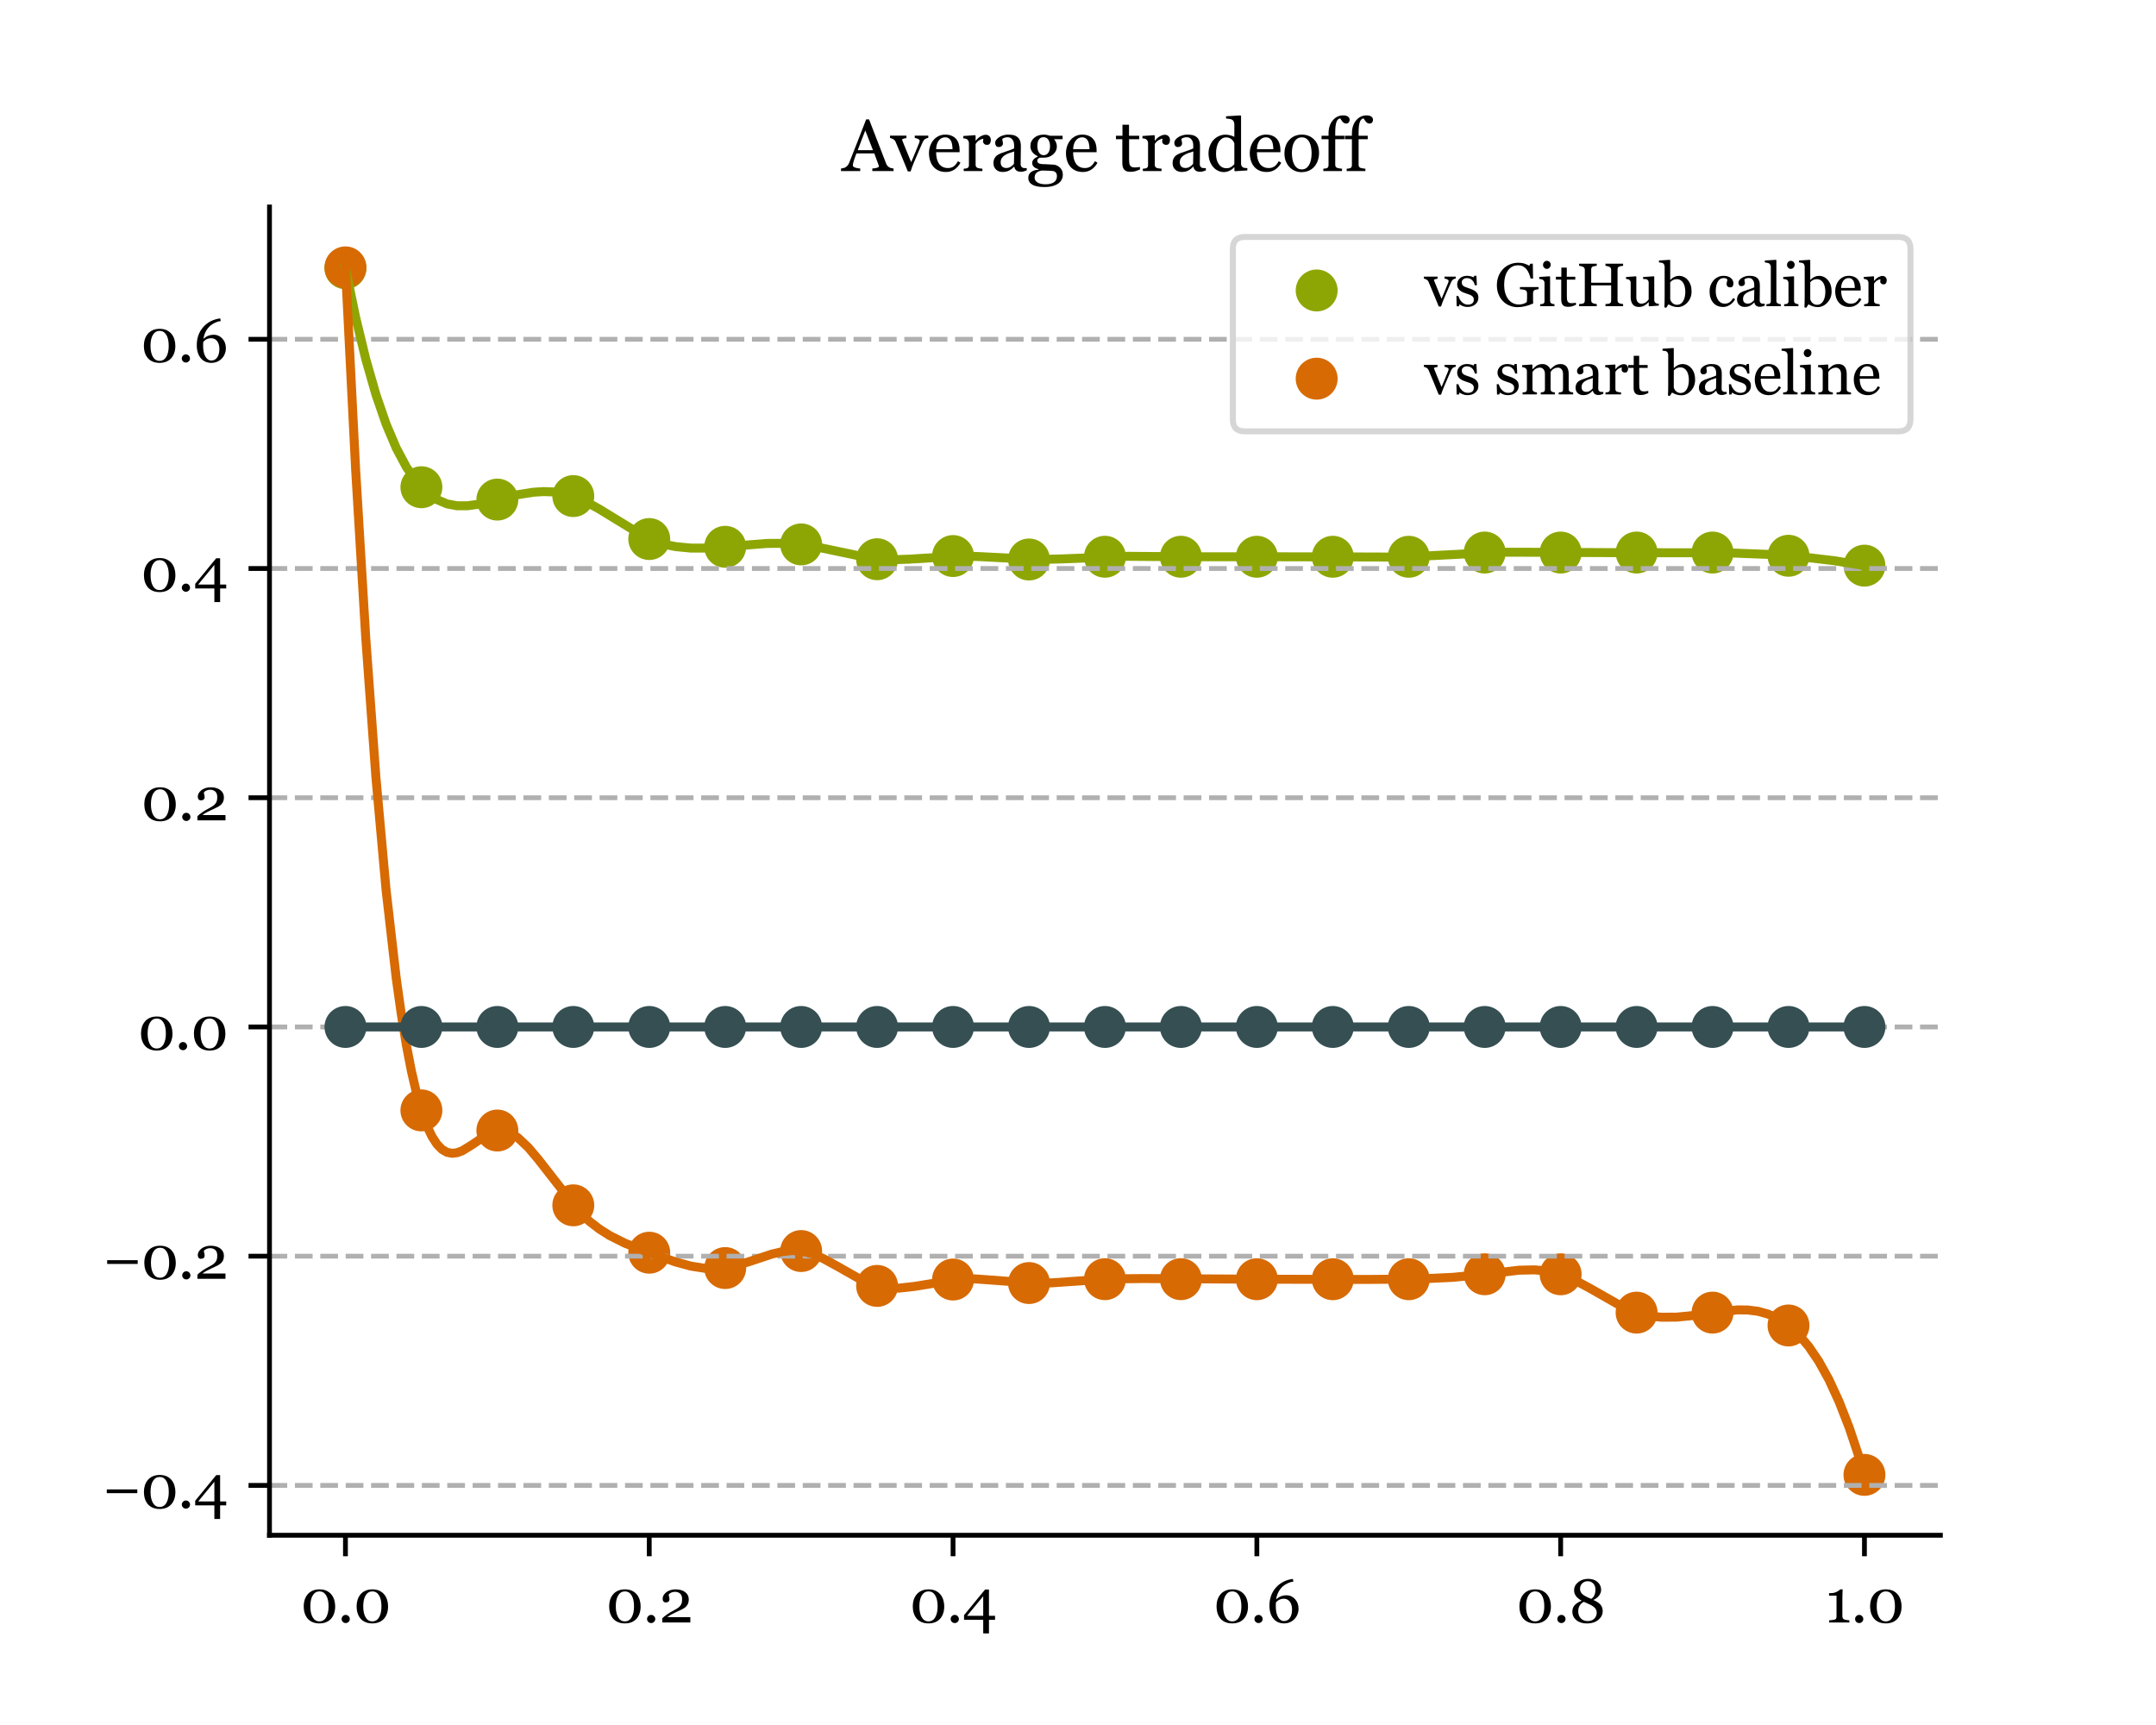 <?xml version="1.0" encoding="utf-8" standalone="no"?>
<!DOCTYPE svg PUBLIC "-//W3C//DTD SVG 1.1//EN"
  "http://www.w3.org/Graphics/SVG/1.1/DTD/svg11.dtd">
<svg xmlns:xlink="http://www.w3.org/1999/xlink" width="360pt" height="288pt" viewBox="0 0 360 288" xmlns="http://www.w3.org/2000/svg" version="1.1">
 <defs>
  <style type="text/css">*{stroke-linejoin: round; stroke-linecap: butt}</style>
 </defs>
 <g id="figure_1">
  <g id="patch_1">
   <path d="M 0 288 
L 360 288 
L 360 0 
L 0 0 
z
" style="fill: #ffffff"/>
  </g>
  <g id="axes_1">
   <g id="patch_2">
    <path d="M 45 256.32 
L 324 256.32 
L 324 34.56 
L 45 34.56 
z
" style="fill: #ffffff"/>
   </g>
   <g id="PathCollection_1">
    <defs>
     <path id="m670a785eb7" d="M 0 3 
C 0.796 3 1.559 2.684 2.121 2.121 
C 2.684 1.559 3 0.796 3 0 
C 3 -0.796 2.684 -1.559 2.121 -2.121 
C 1.559 -2.684 0.796 -3 0 -3 
C -0.796 -3 -1.559 -2.684 -2.121 -2.121 
C -2.684 -1.559 -3 -0.796 -3 0 
C -3 0.796 -2.684 1.559 -2.121 2.121 
C -1.559 2.684 -0.796 3 0 3 
z
" style="stroke: #8ea604"/>
    </defs>
    <g clip-path="url(#p55dcdb778a)">
     <use xlink:href="#m670a785eb7" x="57.682" y="44.787" style="fill: #8ea604; stroke: #8ea604"/>
     <use xlink:href="#m670a785eb7" x="70.364" y="81.346" style="fill: #8ea604; stroke: #8ea604"/>
     <use xlink:href="#m670a785eb7" x="83.045" y="83.409" style="fill: #8ea604; stroke: #8ea604"/>
     <use xlink:href="#m670a785eb7" x="95.727" y="82.822" style="fill: #8ea604; stroke: #8ea604"/>
     <use xlink:href="#m670a785eb7" x="108.409" y="89.995" style="fill: #8ea604; stroke: #8ea604"/>
     <use xlink:href="#m670a785eb7" x="121.091" y="91.292" style="fill: #8ea604; stroke: #8ea604"/>
     <use xlink:href="#m670a785eb7" x="133.773" y="90.89" style="fill: #8ea604; stroke: #8ea604"/>
     <use xlink:href="#m670a785eb7" x="146.455" y="93.367" style="fill: #8ea604; stroke: #8ea604"/>
     <use xlink:href="#m670a785eb7" x="159.136" y="92.836" style="fill: #8ea604; stroke: #8ea604"/>
     <use xlink:href="#m670a785eb7" x="171.818" y="93.41" style="fill: #8ea604; stroke: #8ea604"/>
     <use xlink:href="#m670a785eb7" x="184.5" y="92.953" style="fill: #8ea604; stroke: #8ea604"/>
     <use xlink:href="#m670a785eb7" x="197.182" y="92.953" style="fill: #8ea604; stroke: #8ea604"/>
     <use xlink:href="#m670a785eb7" x="209.864" y="92.956" style="fill: #8ea604; stroke: #8ea604"/>
     <use xlink:href="#m670a785eb7" x="222.545" y="92.956" style="fill: #8ea604; stroke: #8ea604"/>
     <use xlink:href="#m670a785eb7" x="235.227" y="92.956" style="fill: #8ea604; stroke: #8ea604"/>
     <use xlink:href="#m670a785eb7" x="247.909" y="92.251" style="fill: #8ea604; stroke: #8ea604"/>
     <use xlink:href="#m670a785eb7" x="260.591" y="92.251" style="fill: #8ea604; stroke: #8ea604"/>
     <use xlink:href="#m670a785eb7" x="273.273" y="92.251" style="fill: #8ea604; stroke: #8ea604"/>
     <use xlink:href="#m670a785eb7" x="285.955" y="92.251" style="fill: #8ea604; stroke: #8ea604"/>
     <use xlink:href="#m670a785eb7" x="298.636" y="92.789" style="fill: #8ea604; stroke: #8ea604"/>
     <use xlink:href="#m670a785eb7" x="311.318" y="94.437" style="fill: #8ea604; stroke: #8ea604"/>
    </g>
   </g>
   <g id="PathCollection_2">
    <defs>
     <path id="m5c0fa5ec20" d="M 0 3 
C 0.796 3 1.559 2.684 2.121 2.121 
C 2.684 1.559 3 0.796 3 0 
C 3 -0.796 2.684 -1.559 2.121 -2.121 
C 1.559 -2.684 0.796 -3 0 -3 
C -0.796 -3 -1.559 -2.684 -2.121 -2.121 
C -2.684 -1.559 -3 -0.796 -3 0 
C -3 0.796 -2.684 1.559 -2.121 2.121 
C -1.559 2.684 -0.796 3 0 3 
z
" style="stroke: #d76a03"/>
    </defs>
    <g clip-path="url(#p55dcdb778a)">
     <use xlink:href="#m5c0fa5ec20" x="57.682" y="44.64" style="fill: #d76a03; stroke: #d76a03"/>
     <use xlink:href="#m5c0fa5ec20" x="70.364" y="185.388" style="fill: #d76a03; stroke: #d76a03"/>
     <use xlink:href="#m5c0fa5ec20" x="83.045" y="188.748" style="fill: #d76a03; stroke: #d76a03"/>
     <use xlink:href="#m5c0fa5ec20" x="95.727" y="201.237" style="fill: #d76a03; stroke: #d76a03"/>
     <use xlink:href="#m5c0fa5ec20" x="108.409" y="209.148" style="fill: #d76a03; stroke: #d76a03"/>
     <use xlink:href="#m5c0fa5ec20" x="121.091" y="211.71" style="fill: #d76a03; stroke: #d76a03"/>
     <use xlink:href="#m5c0fa5ec20" x="133.773" y="208.869" style="fill: #d76a03; stroke: #d76a03"/>
     <use xlink:href="#m5c0fa5ec20" x="146.455" y="214.691" style="fill: #d76a03; stroke: #d76a03"/>
     <use xlink:href="#m5c0fa5ec20" x="159.136" y="213.627" style="fill: #d76a03; stroke: #d76a03"/>
     <use xlink:href="#m5c0fa5ec20" x="171.818" y="214.212" style="fill: #d76a03; stroke: #d76a03"/>
     <use xlink:href="#m5c0fa5ec20" x="184.5" y="213.567" style="fill: #d76a03; stroke: #d76a03"/>
     <use xlink:href="#m5c0fa5ec20" x="197.182" y="213.565" style="fill: #d76a03; stroke: #d76a03"/>
     <use xlink:href="#m5c0fa5ec20" x="209.864" y="213.575" style="fill: #d76a03; stroke: #d76a03"/>
     <use xlink:href="#m5c0fa5ec20" x="222.545" y="213.575" style="fill: #d76a03; stroke: #d76a03"/>
     <use xlink:href="#m5c0fa5ec20" x="235.227" y="213.575" style="fill: #d76a03; stroke: #d76a03"/>
     <use xlink:href="#m5c0fa5ec20" x="247.909" y="212.746" style="fill: #d76a03; stroke: #d76a03"/>
     <use xlink:href="#m5c0fa5ec20" x="260.591" y="212.752" style="fill: #d76a03; stroke: #d76a03"/>
     <use xlink:href="#m5c0fa5ec20" x="273.273" y="219.151" style="fill: #d76a03; stroke: #d76a03"/>
     <use xlink:href="#m5c0fa5ec20" x="285.955" y="219.151" style="fill: #d76a03; stroke: #d76a03"/>
     <use xlink:href="#m5c0fa5ec20" x="298.636" y="221.297" style="fill: #d76a03; stroke: #d76a03"/>
     <use xlink:href="#m5c0fa5ec20" x="311.318" y="246.24" style="fill: #d76a03; stroke: #d76a03"/>
    </g>
   </g>
   <g id="matplotlib.axis_1">
    <g id="xtick_1">
     <g id="line2d_1">
      <defs>
       <path id="m4076054a34" d="M 0 0 
L 0 3.5 
" style="stroke: #000000; stroke-width: 0.8"/>
      </defs>
      <g>
       <use xlink:href="#m4076054a34" x="57.682" y="256.32" style="stroke: #000000; stroke-width: 0.8"/>
      </g>
     </g>
     <g id="text_1">
      <!-- 0.0 -->
      <g transform="translate(50.197 270.879) scale(0.1 -0.1)">
       <defs>
        <path id="Georgia-30" d="M 3209 2919 
Q 3409 2678 3507 2354 
Q 3606 2031 3606 1678 
Q 3606 1253 3484 917 
Q 3363 581 3150 359 
Q 2931 131 2631 15 
Q 2331 -100 1963 -100 
Q 1559 -100 1243 34 
Q 928 169 731 403 
Q 525 647 423 973 
Q 322 1300 322 1678 
Q 322 2050 420 2362 
Q 519 2675 728 2928 
Q 928 3172 1243 3312 
Q 1559 3453 1966 3453 
Q 2394 3453 2700 3309 
Q 3006 3166 3209 2919 
z
M 2916 1678 
Q 2916 2422 2661 2831 
Q 2406 3241 1969 3241 
Q 1525 3241 1269 2831 
Q 1013 2422 1013 1678 
Q 1013 972 1258 542 
Q 1503 113 1963 113 
Q 2422 113 2669 542 
Q 2916 972 2916 1678 
z
" transform="scale(0.016)"/>
        <path id="Georgia-2e" d="M 1297 359 
Q 1297 184 1170 60 
Q 1044 -63 869 -63 
Q 694 -63 567 60 
Q 441 184 441 359 
Q 441 534 567 661 
Q 694 788 869 788 
Q 1044 788 1170 661 
Q 1297 534 1297 359 
z
" transform="scale(0.016)"/>
       </defs>
       <use xlink:href="#Georgia-30"/>
       <use xlink:href="#Georgia-2e" x="61.377"/>
       <use xlink:href="#Georgia-30" x="88.33"/>
      </g>
     </g>
    </g>
    <g id="xtick_2">
     <g id="line2d_2">
      <g>
       <use xlink:href="#m4076054a34" x="108.409" y="256.32" style="stroke: #000000; stroke-width: 0.8"/>
      </g>
     </g>
     <g id="text_2">
      <!-- 0.2 -->
      <g transform="translate(101.2 270.879) scale(0.1 -0.1)">
       <defs>
        <path id="Georgia-32" d="M 3272 0 
L 344 0 
L 344 425 
Q 428 522 578 642 
Q 728 763 934 903 
Q 1059 988 1234 1088 
Q 1409 1188 1631 1306 
Q 1878 1438 2011 1538 
Q 2144 1638 2253 1784 
Q 2325 1881 2369 2026 
Q 2413 2172 2413 2441 
Q 2413 2831 2203 3014 
Q 1994 3197 1666 3197 
Q 1463 3197 1281 3117 
Q 1100 3038 1009 2897 
Q 1031 2797 1064 2659 
Q 1097 2522 1097 2391 
Q 1097 2272 998 2180 
Q 900 2088 706 2088 
Q 550 2088 465 2195 
Q 381 2303 381 2484 
Q 381 2653 475 2823 
Q 569 2994 744 3138 
Q 916 3278 1169 3365 
Q 1422 3453 1716 3453 
Q 2356 3453 2732 3167 
Q 3109 2881 3109 2403 
Q 3109 2175 3042 1987 
Q 2975 1800 2825 1656 
Q 2659 1497 2437 1383 
Q 2216 1269 1759 1066 
Q 1488 944 1253 811 
Q 1019 678 869 553 
L 3272 553 
L 3272 0 
z
" transform="scale(0.016)"/>
       </defs>
       <use xlink:href="#Georgia-30"/>
       <use xlink:href="#Georgia-2e" x="61.377"/>
       <use xlink:href="#Georgia-32" x="88.33"/>
      </g>
     </g>
    </g>
    <g id="xtick_3">
     <g id="line2d_3">
      <g>
       <use xlink:href="#m4076054a34" x="159.136" y="256.32" style="stroke: #000000; stroke-width: 0.8"/>
      </g>
     </g>
     <g id="text_3">
      <!-- 0.4 -->
      <g transform="translate(151.895 270.879) scale(0.1 -0.1)">
       <defs>
        <path id="Georgia-34" d="M 3388 281 
L 2753 281 
L 2753 -1141 
L 2153 -1141 
L 2153 281 
L 153 281 
L 153 763 
L 2344 3434 
L 2753 3434 
L 2753 691 
L 3388 691 
L 3388 281 
z
M 2153 691 
L 2153 2738 
L 466 691 
L 2153 691 
z
" transform="scale(0.016)"/>
       </defs>
       <use xlink:href="#Georgia-30"/>
       <use xlink:href="#Georgia-2e" x="61.377"/>
       <use xlink:href="#Georgia-34" x="88.33"/>
      </g>
     </g>
    </g>
    <g id="xtick_4">
     <g id="line2d_4">
      <g>
       <use xlink:href="#m4076054a34" x="209.864" y="256.32" style="stroke: #000000; stroke-width: 0.8"/>
      </g>
     </g>
     <g id="text_4">
      <!-- 0.6 -->
      <g transform="translate(202.618 270.879) scale(0.1 -0.1)">
       <defs>
        <path id="Georgia-36" d="M 3359 1441 
Q 3359 1116 3242 831 
Q 3125 547 2928 347 
Q 2700 119 2423 9 
Q 2147 -100 1847 -100 
Q 1500 -100 1219 28 
Q 938 156 741 391 
Q 541 628 431 972 
Q 322 1316 322 1744 
Q 322 2859 986 3625 
Q 1650 4391 2766 4544 
L 2822 4263 
L 2541 4213 
Q 1863 3994 1492 3531 
Q 1122 3069 1013 2409 
Q 1281 2644 1543 2741 
Q 1806 2838 2097 2838 
Q 2619 2838 2989 2438 
Q 3359 2038 3359 1441 
z
M 2681 1356 
Q 2681 1863 2448 2169 
Q 2216 2475 1825 2475 
Q 1591 2475 1389 2387 
Q 1188 2300 1000 2094 
Q 997 2056 990 1920 
Q 984 1784 984 1706 
Q 984 975 1223 561 
Q 1463 147 1853 147 
Q 2225 147 2453 470 
Q 2681 794 2681 1356 
z
" transform="scale(0.016)"/>
       </defs>
       <use xlink:href="#Georgia-30"/>
       <use xlink:href="#Georgia-2e" x="61.377"/>
       <use xlink:href="#Georgia-36" x="88.33"/>
      </g>
     </g>
    </g>
    <g id="xtick_5">
     <g id="line2d_5">
      <g>
       <use xlink:href="#m4076054a34" x="260.591" y="256.32" style="stroke: #000000; stroke-width: 0.8"/>
      </g>
     </g>
     <g id="text_5">
      <!-- 0.8 -->
      <g transform="translate(253.193 270.879) scale(0.1 -0.1)">
       <defs>
        <path id="Georgia-38" d="M 3491 1175 
Q 3491 650 3037 272 
Q 2584 -106 1847 -106 
Q 1156 -106 740 241 
Q 325 588 325 1134 
Q 325 1538 570 1808 
Q 816 2078 1297 2266 
Q 900 2488 703 2753 
Q 506 3019 506 3353 
Q 506 3863 939 4206 
Q 1372 4550 1975 4550 
Q 2578 4550 2951 4225 
Q 3325 3900 3325 3409 
Q 3325 3094 3119 2811 
Q 2913 2528 2513 2347 
Q 3031 2125 3261 1856 
Q 3491 1588 3491 1175 
z
M 2734 3444 
Q 2734 3825 2507 4064 
Q 2281 4303 1928 4303 
Q 1575 4303 1350 4073 
Q 1125 3844 1125 3503 
Q 1125 3175 1381 2947 
Q 1638 2719 2294 2459 
Q 2528 2609 2631 2856 
Q 2734 3103 2734 3444 
z
M 2866 1028 
Q 2866 1225 2781 1373 
Q 2697 1522 2538 1644 
Q 2384 1763 2111 1892 
Q 1838 2022 1519 2156 
Q 1219 1994 1078 1742 
Q 938 1491 938 1169 
Q 938 709 1208 426 
Q 1478 144 1928 144 
Q 2359 144 2612 394 
Q 2866 644 2866 1028 
z
" transform="scale(0.016)"/>
       </defs>
       <use xlink:href="#Georgia-30"/>
       <use xlink:href="#Georgia-2e" x="61.377"/>
       <use xlink:href="#Georgia-38" x="88.33"/>
      </g>
     </g>
    </g>
    <g id="xtick_6">
     <g id="line2d_6">
      <g>
       <use xlink:href="#m4076054a34" x="311.318" y="256.32" style="stroke: #000000; stroke-width: 0.8"/>
      </g>
     </g>
     <g id="text_6">
      <!-- 1.0 -->
      <g transform="translate(304.753 270.879) scale(0.1 -0.1)">
       <defs>
        <path id="Georgia-31" d="M 2528 0 
L 422 0 
L 422 222 
Q 516 228 714 248 
Q 913 269 988 291 
Q 1084 322 1136 392 
Q 1188 463 1188 603 
L 1188 2797 
L 409 2797 
L 409 3059 
L 581 3059 
Q 919 3059 1186 3184 
Q 1453 3309 1569 3453 
L 1828 3453 
Q 1819 3250 1809 2978 
Q 1800 2706 1800 2491 
L 1800 638 
Q 1800 528 1848 442 
Q 1897 356 1988 316 
Q 2069 281 2253 253 
Q 2438 225 2528 222 
L 2528 0 
z
" transform="scale(0.016)"/>
       </defs>
       <use xlink:href="#Georgia-31"/>
       <use xlink:href="#Georgia-2e" x="42.969"/>
       <use xlink:href="#Georgia-30" x="69.922"/>
      </g>
     </g>
    </g>
   </g>
   <g id="matplotlib.axis_2">
    <g id="ytick_1">
     <g id="line2d_7">
      <path d="M 45 247.997 
L 324 247.997 
" clip-path="url(#p55dcdb778a)" style="fill: none; stroke-dasharray: 2.96,1.28; stroke-dashoffset: 0; stroke: #b0b0b0; stroke-width: 0.8"/>
     </g>
     <g id="line2d_8">
      <defs>
       <path id="m3e1b50a0a6" d="M 0 0 
L -3.5 0 
" style="stroke: #000000; stroke-width: 0.8"/>
      </defs>
      <g>
       <use xlink:href="#m3e1b50a0a6" x="45" y="247.997" style="stroke: #000000; stroke-width: 0.8"/>
      </g>
     </g>
     <g id="text_7">
      <!-- −0.4 -->
      <g transform="translate(17.086 251.777) scale(0.1 -0.1)">
       <defs>
        <path id="Georgia-2212" d="M 3650 1553 
L 466 1553 
L 466 1944 
L 3650 1944 
L 3650 1553 
z
" transform="scale(0.016)"/>
       </defs>
       <use xlink:href="#Georgia-2212"/>
       <use xlink:href="#Georgia-30" x="64.307"/>
       <use xlink:href="#Georgia-2e" x="125.684"/>
       <use xlink:href="#Georgia-34" x="152.637"/>
      </g>
     </g>
    </g>
    <g id="ytick_2">
     <g id="line2d_9">
      <path d="M 45 209.727 
L 324 209.727 
" clip-path="url(#p55dcdb778a)" style="fill: none; stroke-dasharray: 2.96,1.28; stroke-dashoffset: 0; stroke: #b0b0b0; stroke-width: 0.8"/>
     </g>
     <g id="line2d_10">
      <g>
       <use xlink:href="#m3e1b50a0a6" x="45" y="209.727" style="stroke: #000000; stroke-width: 0.8"/>
      </g>
     </g>
     <g id="text_8">
      <!-- −0.2 -->
      <g transform="translate(17.15 213.507) scale(0.1 -0.1)">
       <use xlink:href="#Georgia-2212"/>
       <use xlink:href="#Georgia-30" x="64.307"/>
       <use xlink:href="#Georgia-2e" x="125.684"/>
       <use xlink:href="#Georgia-32" x="152.637"/>
      </g>
     </g>
    </g>
    <g id="ytick_3">
     <g id="line2d_11">
      <path d="M 45 171.457 
L 324 171.457 
" clip-path="url(#p55dcdb778a)" style="fill: none; stroke-dasharray: 2.96,1.28; stroke-dashoffset: 0; stroke: #b0b0b0; stroke-width: 0.8"/>
     </g>
     <g id="line2d_12">
      <g>
       <use xlink:href="#m3e1b50a0a6" x="45" y="171.457" style="stroke: #000000; stroke-width: 0.8"/>
      </g>
     </g>
     <g id="text_9">
      <!-- 0.0 -->
      <g transform="translate(23.03 175.236) scale(0.1 -0.1)">
       <use xlink:href="#Georgia-30"/>
       <use xlink:href="#Georgia-2e" x="61.377"/>
       <use xlink:href="#Georgia-30" x="88.33"/>
      </g>
     </g>
    </g>
    <g id="ytick_4">
     <g id="line2d_13">
      <path d="M 45 133.186 
L 324 133.186 
" clip-path="url(#p55dcdb778a)" style="fill: none; stroke-dasharray: 2.96,1.28; stroke-dashoffset: 0; stroke: #b0b0b0; stroke-width: 0.8"/>
     </g>
     <g id="line2d_14">
      <g>
       <use xlink:href="#m3e1b50a0a6" x="45" y="133.186" style="stroke: #000000; stroke-width: 0.8"/>
      </g>
     </g>
     <g id="text_10">
      <!-- 0.2 -->
      <g transform="translate(23.581 136.966) scale(0.1 -0.1)">
       <use xlink:href="#Georgia-30"/>
       <use xlink:href="#Georgia-2e" x="61.377"/>
       <use xlink:href="#Georgia-32" x="88.33"/>
      </g>
     </g>
    </g>
    <g id="ytick_5">
     <g id="line2d_15">
      <path d="M 45 94.916 
L 324 94.916 
" clip-path="url(#p55dcdb778a)" style="fill: none; stroke-dasharray: 2.96,1.28; stroke-dashoffset: 0; stroke: #b0b0b0; stroke-width: 0.8"/>
     </g>
     <g id="line2d_16">
      <g>
       <use xlink:href="#m3e1b50a0a6" x="45" y="94.916" style="stroke: #000000; stroke-width: 0.8"/>
      </g>
     </g>
     <g id="text_11">
      <!-- 0.4 -->
      <g transform="translate(23.517 98.696) scale(0.1 -0.1)">
       <use xlink:href="#Georgia-30"/>
       <use xlink:href="#Georgia-2e" x="61.377"/>
       <use xlink:href="#Georgia-34" x="88.33"/>
      </g>
     </g>
    </g>
    <g id="ytick_6">
     <g id="line2d_17">
      <path d="M 45 56.646 
L 324 56.646 
" clip-path="url(#p55dcdb778a)" style="fill: none; stroke-dasharray: 2.96,1.28; stroke-dashoffset: 0; stroke: #b0b0b0; stroke-width: 0.8"/>
     </g>
     <g id="line2d_18">
      <g>
       <use xlink:href="#m3e1b50a0a6" x="45" y="56.646" style="stroke: #000000; stroke-width: 0.8"/>
      </g>
     </g>
     <g id="text_12">
      <!-- 0.6 -->
      <g transform="translate(23.508 60.426) scale(0.1 -0.1)">
       <use xlink:href="#Georgia-30"/>
       <use xlink:href="#Georgia-2e" x="61.377"/>
       <use xlink:href="#Georgia-36" x="88.33"/>
      </g>
     </g>
    </g>
   </g>
   <g id="line2d_19">
    <path d="M 57.682 44.787 
L 59.378 52.957 
L 61.075 59.96 
L 62.772 65.879 
L 64.468 70.799 
L 66.165 74.807 
L 67.861 77.987 
L 69.558 80.424 
L 71.254 82.203 
L 72.951 83.409 
L 74.647 84.128 
L 76.344 84.444 
L 78.041 84.443 
L 79.737 84.21 
L 82.282 83.61 
L 86.523 82.579 
L 89.068 82.18 
L 90.765 82.074 
L 92.461 82.131 
L 94.158 82.385 
L 95.855 82.867 
L 97.551 83.59 
L 100.096 85.01 
L 107.73 89.683 
L 109.427 90.401 
L 111.124 90.919 
L 112.82 91.261 
L 115.365 91.505 
L 117.91 91.503 
L 122.151 91.198 
L 128.089 90.728 
L 131.482 90.709 
L 134.027 90.922 
L 136.572 91.362 
L 145.903 93.31 
L 148.448 93.467 
L 151.841 93.357 
L 160.324 92.822 
L 163.717 92.935 
L 173.048 93.424 
L 177.29 93.314 
L 188.317 92.879 
L 197.648 92.957 
L 210.373 92.953 
L 224.793 92.983 
L 233.276 93.008 
L 238.366 92.806 
L 250.242 92.192 
L 257.028 92.207 
L 269.752 92.27 
L 288.415 92.296 
L 295.201 92.558 
L 301.139 93.008 
L 306.228 93.606 
L 311.318 94.437 
L 311.318 94.437 
" clip-path="url(#p55dcdb778a)" style="fill: none; stroke: #8ea604; stroke-width: 1.5; stroke-linecap: square"/>
   </g>
   <g id="line2d_20">
    <path d="M 57.682 44.64 
L 59.378 78.296 
L 61.075 106.539 
L 62.772 129.827 
L 64.468 148.615 
L 66.165 163.36 
L 67.013 169.358 
L 67.861 174.516 
L 68.709 178.892 
L 69.558 182.541 
L 70.406 185.522 
L 71.254 187.891 
L 72.103 189.705 
L 72.951 191.021 
L 73.799 191.897 
L 74.647 192.388 
L 75.496 192.553 
L 76.344 192.448 
L 77.192 192.13 
L 78.889 191.085 
L 81.434 189.345 
L 82.282 188.948 
L 83.13 188.737 
L 83.979 188.751 
L 84.827 188.98 
L 85.675 189.399 
L 86.523 189.989 
L 88.22 191.588 
L 89.917 193.602 
L 96.703 202.302 
L 98.399 203.895 
L 100.096 205.204 
L 101.792 206.278 
L 104.337 207.556 
L 107.73 208.898 
L 112.82 210.697 
L 115.365 211.385 
L 117.91 211.785 
L 119.606 211.837 
L 121.303 211.677 
L 123 211.302 
L 125.544 210.487 
L 128.938 209.361 
L 130.634 208.964 
L 132.331 208.786 
L 134.027 208.91 
L 135.724 209.373 
L 137.42 210.102 
L 139.965 211.492 
L 143.358 213.422 
L 145.055 214.213 
L 146.751 214.767 
L 148.448 215.033 
L 150.145 215.057 
L 152.689 214.774 
L 160.324 213.535 
L 162.869 213.526 
L 166.262 213.767 
L 172.2 214.223 
L 175.593 214.18 
L 180.683 213.83 
L 185.772 213.513 
L 190.862 213.463 
L 210.373 213.573 
L 228.187 213.612 
L 236.669 213.542 
L 242.607 213.26 
L 247.697 212.772 
L 253.635 212.069 
L 256.18 212.012 
L 257.876 212.146 
L 259.573 212.461 
L 261.27 212.992 
L 262.966 213.732 
L 265.511 215.105 
L 270.601 218.007 
L 272.297 218.788 
L 273.994 219.372 
L 275.69 219.738 
L 277.387 219.917 
L 279.932 219.906 
L 282.477 219.661 
L 290.111 218.694 
L 291.808 218.71 
L 293.504 218.923 
L 295.201 219.384 
L 296.897 220.147 
L 298.594 221.264 
L 300.291 222.787 
L 301.987 224.77 
L 303.684 227.265 
L 305.38 230.325 
L 307.077 234.001 
L 308.773 238.348 
L 310.47 243.418 
L 311.318 246.24 
L 311.318 246.24 
" clip-path="url(#p55dcdb778a)" style="fill: none; stroke: #d76a03; stroke-width: 1.5; stroke-linecap: square"/>
   </g>
   <g id="line2d_21">
    <path d="M 57.682 171.457 
L 70.364 171.457 
L 83.045 171.457 
L 95.727 171.457 
L 108.409 171.457 
L 121.091 171.457 
L 133.773 171.457 
L 146.455 171.457 
L 159.136 171.457 
L 171.818 171.457 
L 184.5 171.457 
L 197.182 171.457 
L 209.864 171.457 
L 222.545 171.457 
L 235.227 171.457 
L 247.909 171.457 
L 260.591 171.457 
L 273.273 171.457 
L 285.955 171.457 
L 298.636 171.457 
L 311.318 171.457 
" clip-path="url(#p55dcdb778a)" style="fill: none; stroke: #354f52; stroke-width: 1.5; stroke-linecap: square"/>
    <defs>
     <path id="m1f66993f29" d="M 0 3 
C 0.796 3 1.559 2.684 2.121 2.121 
C 2.684 1.559 3 0.796 3 0 
C 3 -0.796 2.684 -1.559 2.121 -2.121 
C 1.559 -2.684 0.796 -3 0 -3 
C -0.796 -3 -1.559 -2.684 -2.121 -2.121 
C -2.684 -1.559 -3 -0.796 -3 0 
C -3 0.796 -2.684 1.559 -2.121 2.121 
C -1.559 2.684 -0.796 3 0 3 
z
" style="stroke: #354f52"/>
    </defs>
    <g clip-path="url(#p55dcdb778a)">
     <use xlink:href="#m1f66993f29" x="57.682" y="171.457" style="fill: #354f52; stroke: #354f52"/>
     <use xlink:href="#m1f66993f29" x="70.364" y="171.457" style="fill: #354f52; stroke: #354f52"/>
     <use xlink:href="#m1f66993f29" x="83.045" y="171.457" style="fill: #354f52; stroke: #354f52"/>
     <use xlink:href="#m1f66993f29" x="95.727" y="171.457" style="fill: #354f52; stroke: #354f52"/>
     <use xlink:href="#m1f66993f29" x="108.409" y="171.457" style="fill: #354f52; stroke: #354f52"/>
     <use xlink:href="#m1f66993f29" x="121.091" y="171.457" style="fill: #354f52; stroke: #354f52"/>
     <use xlink:href="#m1f66993f29" x="133.773" y="171.457" style="fill: #354f52; stroke: #354f52"/>
     <use xlink:href="#m1f66993f29" x="146.455" y="171.457" style="fill: #354f52; stroke: #354f52"/>
     <use xlink:href="#m1f66993f29" x="159.136" y="171.457" style="fill: #354f52; stroke: #354f52"/>
     <use xlink:href="#m1f66993f29" x="171.818" y="171.457" style="fill: #354f52; stroke: #354f52"/>
     <use xlink:href="#m1f66993f29" x="184.5" y="171.457" style="fill: #354f52; stroke: #354f52"/>
     <use xlink:href="#m1f66993f29" x="197.182" y="171.457" style="fill: #354f52; stroke: #354f52"/>
     <use xlink:href="#m1f66993f29" x="209.864" y="171.457" style="fill: #354f52; stroke: #354f52"/>
     <use xlink:href="#m1f66993f29" x="222.545" y="171.457" style="fill: #354f52; stroke: #354f52"/>
     <use xlink:href="#m1f66993f29" x="235.227" y="171.457" style="fill: #354f52; stroke: #354f52"/>
     <use xlink:href="#m1f66993f29" x="247.909" y="171.457" style="fill: #354f52; stroke: #354f52"/>
     <use xlink:href="#m1f66993f29" x="260.591" y="171.457" style="fill: #354f52; stroke: #354f52"/>
     <use xlink:href="#m1f66993f29" x="273.273" y="171.457" style="fill: #354f52; stroke: #354f52"/>
     <use xlink:href="#m1f66993f29" x="285.955" y="171.457" style="fill: #354f52; stroke: #354f52"/>
     <use xlink:href="#m1f66993f29" x="298.636" y="171.457" style="fill: #354f52; stroke: #354f52"/>
     <use xlink:href="#m1f66993f29" x="311.318" y="171.457" style="fill: #354f52; stroke: #354f52"/>
    </g>
   </g>
   <g id="patch_3">
    <path d="M 45 256.32 
L 45 34.56 
" style="fill: none; stroke: #000000; stroke-width: 0.8; stroke-linejoin: miter; stroke-linecap: square"/>
   </g>
   <g id="patch_4">
    <path d="M 324 256.32 
L 324 34.56 
" style="fill: none"/>
   </g>
   <g id="patch_5">
    <path d="M 45 256.32 
L 324 256.32 
" style="fill: none; stroke: #000000; stroke-width: 0.8; stroke-linejoin: miter; stroke-linecap: square"/>
   </g>
   <g id="patch_6">
    <path d="M 45 34.56 
L 324 34.56 
" style="fill: none"/>
   </g>
   <g id="text_13">
    <!-- Average tradeoff -->
    <g transform="translate(140.675 28.56) scale(0.12 -0.12)">
     <defs>
      <path id="Georgia-41" d="M 4441 0 
L 2594 0 
L 2594 222 
Q 2838 238 2998 284 
Q 3159 331 3159 400 
Q 3159 428 3153 468 
Q 3147 509 3134 541 
L 2766 1534 
L 1213 1534 
Q 1125 1316 1070 1153 
Q 1016 991 972 853 
Q 931 719 915 634 
Q 900 550 900 497 
Q 900 372 1097 303 
Q 1294 234 1541 222 
L 1541 0 
L -128 0 
L -128 222 
Q -47 228 75 258 
Q 197 288 275 338 
Q 400 422 469 514 
Q 538 606 603 769 
Q 938 1603 1341 2643 
Q 1744 3684 2059 4497 
L 2309 4497 
L 3788 672 
Q 3834 550 3893 475 
Q 3953 400 4059 328 
Q 4131 284 4247 254 
Q 4363 225 4441 222 
L 4441 0 
z
M 2653 1813 
L 1981 3531 
L 1322 1813 
L 2653 1813 
z
" transform="scale(0.016)"/>
      <path id="Georgia-76" d="M 3269 2891 
Q 3128 2866 3001 2789 
Q 2875 2713 2784 2519 
Q 2600 2100 2403 1645 
Q 2206 1191 1994 691 
Q 1931 547 1861 350 
Q 1791 153 1731 -28 
L 1488 -28 
Q 1191 706 941 1311 
Q 691 1916 422 2550 
Q 359 2694 220 2773 
Q 81 2853 -59 2875 
L -59 3081 
L 1366 3081 
L 1366 2863 
Q 1272 2859 1131 2823 
Q 991 2788 991 2725 
Q 991 2716 1006 2677 
Q 1022 2638 1038 2588 
Q 1166 2269 1400 1697 
Q 1634 1125 1781 775 
Q 1894 1044 2064 1444 
Q 2234 1844 2431 2338 
Q 2463 2422 2491 2495 
Q 2519 2569 2519 2644 
Q 2519 2697 2467 2739 
Q 2416 2781 2344 2813 
Q 2272 2844 2203 2859 
Q 2134 2875 2091 2881 
L 2091 3081 
L 3269 3081 
L 3269 2891 
z
" transform="scale(0.016)"/>
      <path id="Georgia-65" d="M 2963 725 
Q 2769 356 2444 137 
Q 2119 -81 1697 -81 
Q 1325 -81 1045 50 
Q 766 181 584 406 
Q 403 631 314 931 
Q 225 1231 225 1566 
Q 225 1866 320 2155 
Q 416 2444 600 2675 
Q 778 2897 1042 3033 
Q 1306 3169 1634 3169 
Q 1972 3169 2212 3062 
Q 2453 2956 2603 2772 
Q 2747 2597 2817 2359 
Q 2888 2122 2888 1844 
L 2888 1638 
L 847 1638 
Q 847 1334 905 1087 
Q 963 841 1088 653 
Q 1209 472 1406 367 
Q 1603 263 1875 263 
Q 2153 263 2354 392 
Q 2556 522 2744 859 
L 2963 725 
z
M 2272 1900 
Q 2272 2075 2242 2275 
Q 2213 2475 2147 2609 
Q 2075 2753 1950 2843 
Q 1825 2934 1628 2934 
Q 1300 2934 1083 2661 
Q 866 2388 847 1900 
L 2272 1900 
z
" transform="scale(0.016)"/>
      <path id="Georgia-72" d="M 2584 2684 
Q 2584 2525 2506 2401 
Q 2428 2278 2266 2278 
Q 2091 2278 1998 2368 
Q 1906 2459 1906 2569 
Q 1906 2638 1917 2694 
Q 1928 2750 1938 2806 
Q 1791 2806 1594 2687 
Q 1397 2569 1259 2350 
L 1259 556 
Q 1259 447 1301 378 
Q 1344 309 1434 275 
Q 1513 244 1636 228 
Q 1759 213 1850 206 
L 1850 0 
L 225 0 
L 225 206 
Q 297 213 373 219 
Q 450 225 506 244 
Q 594 272 636 342 
Q 678 413 678 525 
L 678 2428 
Q 678 2525 633 2619 
Q 588 2713 506 2769 
Q 447 2806 365 2823 
Q 284 2841 191 2847 
L 191 3050 
L 1216 3119 
L 1259 3075 
L 1259 2641 
L 1275 2641 
Q 1469 2894 1706 3025 
Q 1944 3156 2141 3156 
Q 2338 3156 2461 3028 
Q 2584 2900 2584 2684 
z
" transform="scale(0.016)"/>
      <path id="Georgia-61" d="M 3144 56 
Q 2997 3 2886 -30 
Q 2775 -63 2634 -63 
Q 2391 -63 2245 51 
Q 2100 166 2059 384 
L 2041 384 
Q 1838 159 1605 40 
Q 1372 -78 1044 -78 
Q 697 -78 473 134 
Q 250 347 250 691 
Q 250 869 300 1009 
Q 350 1150 450 1263 
Q 528 1356 656 1429 
Q 784 1503 897 1547 
Q 1038 1600 1467 1744 
Q 1897 1888 2047 1969 
L 2047 2278 
Q 2047 2319 2030 2434 
Q 2013 2550 1956 2653 
Q 1894 2769 1780 2855 
Q 1666 2941 1456 2941 
Q 1313 2941 1189 2892 
Q 1066 2844 1016 2791 
Q 1016 2728 1045 2606 
Q 1075 2484 1075 2381 
Q 1075 2272 976 2181 
Q 878 2091 703 2091 
Q 547 2091 473 2202 
Q 400 2313 400 2450 
Q 400 2594 501 2725 
Q 603 2856 766 2959 
Q 906 3047 1106 3108 
Q 1306 3169 1497 3169 
Q 1759 3169 1954 3133 
Q 2150 3097 2309 2978 
Q 2469 2863 2551 2664 
Q 2634 2466 2634 2153 
Q 2634 1706 2625 1361 
Q 2616 1016 2616 606 
Q 2616 484 2658 412 
Q 2700 341 2788 291 
Q 2834 263 2936 259 
Q 3038 256 3144 256 
L 3144 56 
z
M 2053 1706 
Q 1788 1628 1588 1553 
Q 1388 1478 1216 1366 
Q 1059 1259 968 1114 
Q 878 969 878 769 
Q 878 509 1014 387 
Q 1150 266 1359 266 
Q 1581 266 1750 373 
Q 1919 481 2034 628 
L 2053 1706 
z
" transform="scale(0.016)"/>
      <path id="Georgia-67" d="M 2866 319 
Q 2991 200 3062 50 
Q 3134 -100 3134 -322 
Q 3134 -544 3037 -739 
Q 2941 -934 2744 -1078 
Q 2534 -1225 2243 -1306 
Q 1953 -1388 1525 -1388 
Q 825 -1388 478 -1183 
Q 131 -978 131 -584 
Q 131 -266 381 -81 
Q 631 103 1019 119 
L 1019 163 
Q 925 191 825 233 
Q 725 275 653 331 
Q 572 397 522 486 
Q 472 575 472 706 
Q 472 872 589 1011 
Q 706 1150 944 1250 
L 944 1297 
Q 644 1438 478 1658 
Q 313 1878 313 2169 
Q 313 2606 639 2887 
Q 966 3169 1475 3169 
Q 1616 3169 1755 3141 
Q 1894 3113 2038 3069 
L 3113 3069 
L 3113 2769 
L 2388 2769 
L 2388 2750 
Q 2503 2616 2559 2453 
Q 2616 2291 2616 2134 
Q 2616 1728 2286 1447 
Q 1956 1166 1519 1166 
L 1141 1166 
Q 1069 1141 991 1075 
Q 913 1009 913 897 
Q 913 781 978 720 
Q 1044 659 1138 638 
Q 1228 613 1348 606 
Q 1469 600 1597 597 
Q 1734 594 1973 578 
Q 2213 563 2313 559 
Q 2456 553 2601 490 
Q 2747 428 2866 319 
z
M 2022 2147 
Q 2022 2513 1873 2730 
Q 1725 2947 1456 2947 
Q 1309 2947 1204 2886 
Q 1100 2825 1034 2713 
Q 972 2609 945 2464 
Q 919 2319 919 2166 
Q 919 1819 1070 1600 
Q 1222 1381 1463 1381 
Q 1731 1381 1876 1598 
Q 2022 1816 2022 2147 
z
M 2622 -438 
Q 2622 -263 2540 -150 
Q 2459 -38 2294 3 
Q 2206 16 1934 31 
Q 1663 47 1303 47 
Q 966 -19 823 -173 
Q 681 -328 681 -572 
Q 681 -681 728 -781 
Q 775 -881 891 -966 
Q 1000 -1047 1184 -1098 
Q 1369 -1150 1634 -1150 
Q 2094 -1150 2358 -973 
Q 2622 -797 2622 -438 
z
" transform="scale(0.016)"/>
      <path id="Georgia-20" transform="scale(0.016)"/>
      <path id="Georgia-74" d="M 2128 134 
Q 1925 50 1744 -8 
Q 1563 -66 1300 -66 
Q 913 -66 755 129 
Q 597 325 597 681 
L 597 2769 
L 41 2769 
L 41 3069 
L 609 3069 
L 609 4028 
L 1178 4028 
L 1178 3069 
L 2063 3069 
L 2063 2769 
L 1184 2769 
L 1184 1047 
Q 1184 853 1198 723 
Q 1213 594 1266 497 
Q 1316 406 1416 359 
Q 1516 313 1684 313 
Q 1763 313 1914 327 
Q 2066 341 2128 363 
L 2128 134 
z
" transform="scale(0.016)"/>
      <path id="Georgia-64" d="M 3600 56 
L 2525 -13 
L 2478 31 
L 2478 319 
L 2453 325 
Q 2291 144 2052 28 
Q 1813 -88 1559 -88 
Q 1297 -88 1051 29 
Q 806 147 625 359 
Q 441 575 333 878 
Q 225 1181 225 1547 
Q 225 1881 340 2181 
Q 456 2481 659 2706 
Q 850 2916 1126 3041 
Q 1403 3166 1691 3166 
Q 1906 3166 2114 3111 
Q 2322 3056 2472 2972 
L 2472 4044 
Q 2472 4175 2428 4283 
Q 2384 4391 2306 4447 
Q 2219 4506 2070 4532 
Q 1922 4559 1750 4572 
L 1750 4766 
L 3009 4838 
L 3056 4791 
L 3056 634 
Q 3056 525 3098 448 
Q 3141 372 3222 319 
Q 3281 281 3393 272 
Q 3506 263 3600 259 
L 3600 56 
z
M 2472 597 
L 2472 2400 
Q 2447 2481 2390 2575 
Q 2334 2669 2250 2747 
Q 2159 2825 2037 2876 
Q 1916 2928 1753 2928 
Q 1566 2928 1408 2831 
Q 1250 2734 1128 2553 
Q 1013 2378 945 2108 
Q 878 1838 878 1509 
Q 878 1247 928 1033 
Q 978 819 1097 634 
Q 1206 459 1376 353 
Q 1547 247 1781 247 
Q 2031 247 2195 356 
Q 2359 466 2472 597 
z
" transform="scale(0.016)"/>
      <path id="Georgia-6f" d="M 3228 1572 
Q 3228 1247 3125 933 
Q 3022 619 2831 400 
Q 2616 150 2331 28 
Q 2047 -94 1694 -94 
Q 1400 -94 1134 17 
Q 869 128 663 341 
Q 459 550 339 851 
Q 219 1153 219 1528 
Q 219 2250 639 2709 
Q 1059 3169 1741 3169 
Q 2388 3169 2808 2733 
Q 3228 2297 3228 1572 
z
M 2581 1566 
Q 2581 1800 2534 2061 
Q 2488 2322 2394 2503 
Q 2294 2697 2131 2814 
Q 1969 2931 1734 2931 
Q 1494 2931 1323 2812 
Q 1153 2694 1047 2488 
Q 947 2297 906 2053 
Q 866 1809 866 1581 
Q 866 1281 914 1026 
Q 963 772 1069 572 
Q 1175 372 1336 258 
Q 1497 144 1734 144 
Q 2125 144 2353 522 
Q 2581 900 2581 1566 
z
" transform="scale(0.016)"/>
      <path id="Georgia-66" d="M 2519 4466 
Q 2519 4325 2444 4228 
Q 2369 4131 2216 4131 
Q 2119 4131 2045 4172 
Q 1972 4213 1909 4281 
Q 1847 4350 1794 4437 
Q 1741 4525 1703 4578 
Q 1494 4569 1380 4286 
Q 1266 4003 1266 3384 
L 1266 3069 
L 2059 3069 
L 2059 2769 
L 1266 2769 
L 1266 556 
Q 1266 447 1308 378 
Q 1350 309 1441 275 
Q 1516 247 1641 230 
Q 1766 213 1856 206 
L 1856 0 
L 231 0 
L 231 206 
Q 303 213 379 219 
Q 456 225 513 244 
Q 600 272 642 342 
Q 684 413 684 525 
L 684 2769 
L 75 2769 
L 75 3069 
L 684 3069 
L 684 3266 
Q 684 3969 1048 4405 
Q 1413 4841 1959 4841 
Q 2238 4841 2378 4731 
Q 2519 4622 2519 4466 
z
" transform="scale(0.016)"/>
     </defs>
     <use xlink:href="#Georgia-41"/>
     <use xlink:href="#Georgia-76" x="67.09"/>
     <use xlink:href="#Georgia-65" x="116.748"/>
     <use xlink:href="#Georgia-72" x="165.088"/>
     <use xlink:href="#Georgia-61" x="206.055"/>
     <use xlink:href="#Georgia-67" x="256.445"/>
     <use xlink:href="#Georgia-65" x="307.373"/>
     <use xlink:href="#Georgia-20" x="355.713"/>
     <use xlink:href="#Georgia-74" x="379.834"/>
     <use xlink:href="#Georgia-72" x="414.355"/>
     <use xlink:href="#Georgia-61" x="455.322"/>
     <use xlink:href="#Georgia-64" x="505.713"/>
     <use xlink:href="#Georgia-65" x="563.135"/>
     <use xlink:href="#Georgia-6f" x="611.475"/>
     <use xlink:href="#Georgia-66" x="665.381"/>
     <use xlink:href="#Georgia-66" x="697.9"/>
    </g>
   </g>
   <g id="legend_1">
    <g id="patch_7">
     <path d="M 207.852 72.016 
L 317 72.016 
Q 319 72.016 319 70.016 
L 319 41.56 
Q 319 39.56 317 39.56 
L 207.852 39.56 
Q 205.852 39.56 205.852 41.56 
L 205.852 70.016 
Q 205.852 72.016 207.852 72.016 
z
" style="fill: #ffffff; opacity: 0.8; stroke: #cccccc; stroke-linejoin: miter"/>
    </g>
    <g id="PathCollection_3">
     <g>
      <use xlink:href="#m670a785eb7" x="219.852" y="48.494" style="fill: #8ea604; stroke: #8ea604"/>
     </g>
    </g>
    <g id="text_14">
     <!-- vs GitHub caliber -->
     <g transform="translate(237.852 51.119) scale(0.1 -0.1)">
      <defs>
       <path id="Georgia-73" d="M 2259 1509 
Q 2388 1397 2456 1250 
Q 2525 1103 2525 891 
Q 2525 463 2204 191 
Q 1884 -81 1375 -81 
Q 1106 -81 879 16 
Q 653 113 556 194 
L 494 -9 
L 259 -9 
L 228 1063 
L 444 1063 
Q 469 941 550 778 
Q 631 616 747 484 
Q 869 347 1039 253 
Q 1209 159 1422 159 
Q 1722 159 1884 295 
Q 2047 431 2047 684 
Q 2047 816 1995 911 
Q 1944 1006 1844 1078 
Q 1741 1150 1591 1208 
Q 1441 1266 1256 1322 
Q 1109 1366 929 1442 
Q 750 1519 622 1622 
Q 484 1731 396 1890 
Q 309 2050 309 2266 
Q 309 2644 590 2906 
Q 872 3169 1344 3169 
Q 1525 3169 1714 3122 
Q 1903 3075 2022 3009 
L 2094 3172 
L 2319 3172 
L 2366 2181 
L 2150 2181 
Q 2084 2513 1867 2720 
Q 1650 2928 1338 2928 
Q 1081 2928 934 2800 
Q 788 2672 788 2491 
Q 788 2350 836 2256 
Q 884 2163 981 2097 
Q 1075 2034 1217 1979 
Q 1359 1925 1569 1856 
Q 1775 1791 1958 1703 
Q 2141 1616 2259 1509 
z
" transform="scale(0.016)"/>
       <path id="Georgia-47" d="M 4597 1772 
Q 4522 1763 4395 1742 
Q 4269 1722 4191 1684 
Q 4097 1638 4058 1552 
Q 4019 1466 4019 1350 
L 4019 1006 
Q 4019 631 4023 500 
Q 4028 369 4034 284 
Q 3619 97 3206 -3 
Q 2794 -103 2397 -103 
Q 1972 -103 1578 56 
Q 1184 216 891 509 
Q 594 806 419 1231 
Q 244 1656 244 2181 
Q 244 2688 411 3120 
Q 578 3553 884 3872 
Q 1181 4184 1592 4357 
Q 2003 4531 2472 4531 
Q 2847 4531 3125 4440 
Q 3403 4350 3616 4222 
L 3744 4434 
L 3994 4434 
L 4022 2884 
L 3766 2884 
Q 3700 3141 3603 3389 
Q 3506 3638 3353 3834 
Q 3200 4031 2979 4148 
Q 2759 4266 2453 4266 
Q 2119 4266 1856 4130 
Q 1594 3994 1400 3725 
Q 1209 3466 1106 3078 
Q 1003 2691 1003 2213 
Q 1003 1791 1104 1417 
Q 1206 1044 1400 772 
Q 1594 494 1884 334 
Q 2175 175 2544 175 
Q 2819 175 3045 259 
Q 3272 344 3366 438 
Q 3391 600 3392 765 
Q 3394 931 3394 1047 
L 3394 1291 
Q 3394 1422 3358 1523 
Q 3322 1625 3209 1672 
Q 3106 1719 2929 1742 
Q 2753 1766 2653 1772 
L 2653 2000 
L 4597 2000 
L 4597 1772 
z
" transform="scale(0.016)"/>
       <path id="Georgia-69" d="M 1722 0 
L 231 0 
L 231 206 
Q 303 213 379 219 
Q 456 225 513 244 
Q 600 272 642 342 
Q 684 413 684 525 
L 684 2428 
Q 684 2528 639 2611 
Q 594 2694 513 2750 
Q 453 2788 340 2814 
Q 228 2841 134 2847 
L 134 3050 
L 1222 3119 
L 1266 3075 
L 1266 563 
Q 1266 453 1308 381 
Q 1350 309 1441 275 
Q 1509 247 1575 230 
Q 1641 213 1722 206 
L 1722 0 
z
M 1328 4334 
Q 1328 4156 1211 4023 
Q 1094 3891 922 3891 
Q 763 3891 645 4017 
Q 528 4144 528 4306 
Q 528 4478 645 4606 
Q 763 4734 922 4734 
Q 1100 4734 1214 4614 
Q 1328 4494 1328 4334 
z
" transform="scale(0.016)"/>
       <path id="Georgia-48" d="M 4897 0 
L 3056 0 
L 3056 222 
Q 3131 228 3273 240 
Q 3416 253 3469 278 
Q 3563 316 3606 392 
Q 3650 469 3650 591 
L 3650 2169 
L 1566 2169 
L 1566 625 
Q 1566 516 1602 441 
Q 1638 366 1744 309 
Q 1797 281 1933 253 
Q 2069 225 2147 222 
L 2147 0 
L 306 0 
L 306 222 
Q 381 228 523 240 
Q 666 253 719 278 
Q 813 316 856 392 
Q 900 469 900 591 
L 900 3791 
Q 900 3891 859 3973 
Q 819 4056 719 4103 
Q 634 4144 514 4175 
Q 394 4206 306 4213 
L 306 4434 
L 2147 4434 
L 2147 4213 
Q 2059 4209 1932 4184 
Q 1806 4159 1744 4138 
Q 1638 4100 1602 4012 
Q 1566 3925 1566 3822 
L 1566 2447 
L 3650 2447 
L 3650 3791 
Q 3650 3891 3609 3973 
Q 3569 4056 3469 4103 
Q 3384 4144 3264 4175 
Q 3144 4206 3056 4213 
L 3056 4434 
L 4897 4434 
L 4897 4213 
Q 4809 4209 4682 4184 
Q 4556 4159 4494 4138 
Q 4388 4100 4352 4012 
Q 4316 3925 4316 3822 
L 4316 625 
Q 4316 516 4352 441 
Q 4388 366 4494 309 
Q 4547 281 4683 253 
Q 4819 225 4897 222 
L 4897 0 
z
" transform="scale(0.016)"/>
       <path id="Georgia-75" d="M 3528 56 
L 2525 -13 
L 2478 31 
L 2478 422 
L 2459 422 
Q 2384 344 2290 255 
Q 2197 166 2075 94 
Q 1934 9 1803 -34 
Q 1672 -78 1431 -78 
Q 1022 -78 808 189 
Q 594 456 594 966 
L 594 2441 
Q 594 2553 551 2629 
Q 509 2706 428 2763 
Q 372 2800 287 2817 
Q 203 2834 109 2841 
L 109 3044 
L 1138 3119 
L 1184 3075 
L 1184 934 
Q 1184 600 1334 431 
Q 1484 263 1694 263 
Q 1866 263 2000 316 
Q 2134 369 2225 441 
Q 2309 506 2373 579 
Q 2438 653 2472 716 
L 2472 2463 
Q 2472 2566 2428 2645 
Q 2384 2725 2306 2781 
Q 2250 2819 2139 2826 
Q 2028 2834 1891 2841 
L 1891 3044 
L 3009 3119 
L 3056 3075 
L 3056 628 
Q 3056 522 3100 447 
Q 3144 372 3222 319 
Q 3278 284 3356 273 
Q 3434 263 3528 259 
L 3528 56 
z
" transform="scale(0.016)"/>
       <path id="Georgia-62" d="M 3353 1544 
Q 3353 850 2915 378 
Q 2478 -94 1900 -94 
Q 1647 -94 1401 -15 
Q 1156 63 941 194 
L 709 -166 
L 516 -122 
Q 531 109 537 434 
Q 544 759 544 1063 
L 544 4113 
Q 544 4219 495 4325 
Q 447 4431 372 4478 
Q 313 4519 173 4539 
Q 34 4559 -50 4566 
L -50 4766 
L 1081 4838 
L 1125 4791 
L 1125 2759 
L 1147 2753 
Q 1341 2959 1570 3062 
Q 1800 3166 2022 3166 
Q 2591 3166 2972 2716 
Q 3353 2266 3353 1544 
z
M 2700 1522 
Q 2700 1753 2650 1993 
Q 2600 2234 2494 2413 
Q 2388 2594 2216 2706 
Q 2044 2819 1803 2819 
Q 1584 2819 1420 2733 
Q 1256 2647 1125 2500 
L 1125 706 
Q 1144 631 1198 531 
Q 1253 431 1347 341 
Q 1441 253 1559 198 
Q 1678 144 1850 144 
Q 2231 144 2465 512 
Q 2700 881 2700 1522 
z
" transform="scale(0.016)"/>
       <path id="Georgia-63" d="M 1650 -81 
Q 981 -81 603 362 
Q 225 806 225 1553 
Q 225 1878 326 2161 
Q 428 2444 622 2675 
Q 806 2897 1084 3033 
Q 1363 3169 1691 3169 
Q 2144 3169 2428 2951 
Q 2713 2734 2713 2359 
Q 2713 2203 2638 2083 
Q 2563 1963 2391 1963 
Q 2206 1963 2104 2056 
Q 2003 2150 2003 2266 
Q 2003 2406 2040 2554 
Q 2078 2703 2084 2772 
Q 2028 2869 1917 2901 
Q 1806 2934 1678 2934 
Q 1528 2934 1392 2870 
Q 1256 2806 1128 2634 
Q 1013 2478 941 2212 
Q 869 1947 869 1578 
Q 869 997 1126 630 
Q 1384 263 1803 263 
Q 2106 263 2311 409 
Q 2516 556 2691 850 
L 2891 719 
Q 2684 350 2346 134 
Q 2009 -81 1650 -81 
z
" transform="scale(0.016)"/>
       <path id="Georgia-6c" d="M 1669 0 
L 166 0 
L 166 206 
Q 238 213 319 220 
Q 400 228 453 244 
Q 541 272 584 342 
Q 628 413 628 525 
L 628 4094 
Q 628 4206 579 4304 
Q 531 4403 453 4459 
Q 397 4497 247 4528 
Q 97 4559 6 4566 
L 6 4766 
L 1166 4838 
L 1209 4791 
L 1209 563 
Q 1209 453 1250 383 
Q 1291 313 1381 275 
Q 1450 244 1517 228 
Q 1584 213 1669 206 
L 1669 0 
z
" transform="scale(0.016)"/>
      </defs>
      <use xlink:href="#Georgia-76"/>
      <use xlink:href="#Georgia-73" x="49.658"/>
      <use xlink:href="#Georgia-20" x="92.871"/>
      <use xlink:href="#Georgia-47" x="116.992"/>
      <use xlink:href="#Georgia-69" x="189.502"/>
      <use xlink:href="#Georgia-74" x="218.799"/>
      <use xlink:href="#Georgia-48" x="253.32"/>
      <use xlink:href="#Georgia-75" x="334.814"/>
      <use xlink:href="#Georgia-62" x="392.334"/>
      <use xlink:href="#Georgia-20" x="448.34"/>
      <use xlink:href="#Georgia-63" x="472.461"/>
      <use xlink:href="#Georgia-61" x="517.871"/>
      <use xlink:href="#Georgia-6c" x="568.262"/>
      <use xlink:href="#Georgia-69" x="596.875"/>
      <use xlink:href="#Georgia-62" x="626.172"/>
      <use xlink:href="#Georgia-65" x="682.178"/>
      <use xlink:href="#Georgia-72" x="730.518"/>
     </g>
    </g>
    <g id="PathCollection_4">
     <g>
      <use xlink:href="#m5c0fa5ec20" x="219.852" y="63.222" style="fill: #d76a03; stroke: #d76a03"/>
     </g>
    </g>
    <g id="text_15">
     <!-- vs smart baseline -->
     <g transform="translate(237.852 65.847) scale(0.1 -0.1)">
      <defs>
       <path id="Georgia-6d" d="M 5503 0 
L 4000 0 
L 4000 206 
Q 4072 213 4145 219 
Q 4219 225 4275 244 
Q 4363 272 4405 342 
Q 4447 413 4447 525 
L 4447 2116 
Q 4447 2441 4298 2617 
Q 4150 2794 3928 2794 
Q 3775 2794 3640 2747 
Q 3506 2700 3394 2616 
Q 3303 2547 3242 2467 
Q 3181 2388 3150 2334 
L 3150 556 
Q 3150 447 3187 376 
Q 3225 306 3316 269 
Q 3388 241 3445 227 
Q 3503 213 3597 206 
L 3597 0 
L 2125 0 
L 2125 206 
Q 2197 213 2264 219 
Q 2331 225 2388 244 
Q 2475 272 2517 342 
Q 2559 413 2559 525 
L 2559 2116 
Q 2559 2441 2411 2617 
Q 2263 2794 2041 2794 
Q 1888 2794 1753 2745 
Q 1619 2697 1506 2613 
Q 1416 2544 1353 2458 
Q 1291 2372 1259 2328 
L 1259 563 
Q 1259 456 1303 384 
Q 1347 313 1434 275 
Q 1500 244 1569 228 
Q 1638 213 1722 206 
L 1722 0 
L 225 0 
L 225 206 
Q 297 213 373 219 
Q 450 225 506 244 
Q 594 272 636 342 
Q 678 413 678 525 
L 678 2441 
Q 678 2541 633 2620 
Q 588 2700 506 2756 
Q 447 2794 359 2817 
Q 272 2841 178 2847 
L 178 3050 
L 1209 3119 
L 1253 3075 
L 1253 2634 
L 1275 2634 
Q 1353 2713 1465 2819 
Q 1578 2925 1675 2991 
Q 1784 3066 1948 3116 
Q 2113 3166 2303 3166 
Q 2603 3166 2818 3005 
Q 3034 2844 3128 2616 
Q 3241 2725 3327 2808 
Q 3413 2891 3553 2984 
Q 3672 3066 3833 3116 
Q 3994 3166 4191 3166 
Q 4581 3166 4809 2909 
Q 5038 2653 5038 2122 
L 5038 556 
Q 5038 447 5075 376 
Q 5113 306 5203 269 
Q 5275 241 5345 227 
Q 5416 213 5503 206 
L 5503 0 
z
" transform="scale(0.016)"/>
       <path id="Georgia-6e" d="M 3628 0 
L 2119 0 
L 2119 206 
Q 2191 213 2277 219 
Q 2363 225 2419 244 
Q 2506 272 2548 342 
Q 2591 413 2591 525 
L 2591 2109 
Q 2591 2438 2436 2616 
Q 2281 2794 2059 2794 
Q 1894 2794 1756 2742 
Q 1619 2691 1513 2616 
Q 1409 2544 1348 2461 
Q 1288 2378 1259 2328 
L 1259 556 
Q 1259 450 1303 381 
Q 1347 313 1434 275 
Q 1500 244 1576 228 
Q 1653 213 1734 206 
L 1734 0 
L 225 0 
L 225 206 
Q 297 213 373 219 
Q 450 225 506 244 
Q 594 272 636 342 
Q 678 413 678 525 
L 678 2428 
Q 678 2534 633 2623 
Q 588 2713 506 2769 
Q 447 2806 365 2823 
Q 284 2841 191 2847 
L 191 3050 
L 1216 3119 
L 1259 3075 
L 1259 2641 
L 1275 2641 
Q 1350 2716 1462 2820 
Q 1575 2925 1675 2991 
Q 1791 3066 1950 3116 
Q 2109 3166 2309 3166 
Q 2753 3166 2967 2889 
Q 3181 2613 3181 2153 
L 3181 550 
Q 3181 441 3218 373 
Q 3256 306 3347 269 
Q 3422 238 3476 225 
Q 3531 213 3628 206 
L 3628 0 
z
" transform="scale(0.016)"/>
      </defs>
      <use xlink:href="#Georgia-76"/>
      <use xlink:href="#Georgia-73" x="49.658"/>
      <use xlink:href="#Georgia-20" x="92.871"/>
      <use xlink:href="#Georgia-73" x="116.992"/>
      <use xlink:href="#Georgia-6d" x="160.205"/>
      <use xlink:href="#Georgia-61" x="248.291"/>
      <use xlink:href="#Georgia-72" x="298.682"/>
      <use xlink:href="#Georgia-74" x="339.648"/>
      <use xlink:href="#Georgia-20" x="374.17"/>
      <use xlink:href="#Georgia-62" x="398.291"/>
      <use xlink:href="#Georgia-61" x="454.297"/>
      <use xlink:href="#Georgia-73" x="504.688"/>
      <use xlink:href="#Georgia-65" x="547.9"/>
      <use xlink:href="#Georgia-6c" x="596.24"/>
      <use xlink:href="#Georgia-69" x="624.854"/>
      <use xlink:href="#Georgia-6e" x="654.15"/>
      <use xlink:href="#Georgia-65" x="713.232"/>
     </g>
    </g>
   </g>
  </g>
 </g>
 <defs>
  <clipPath id="p55dcdb778a">
   <rect x="45" y="34.56" width="279" height="221.76"/>
  </clipPath>
 </defs>
</svg>
